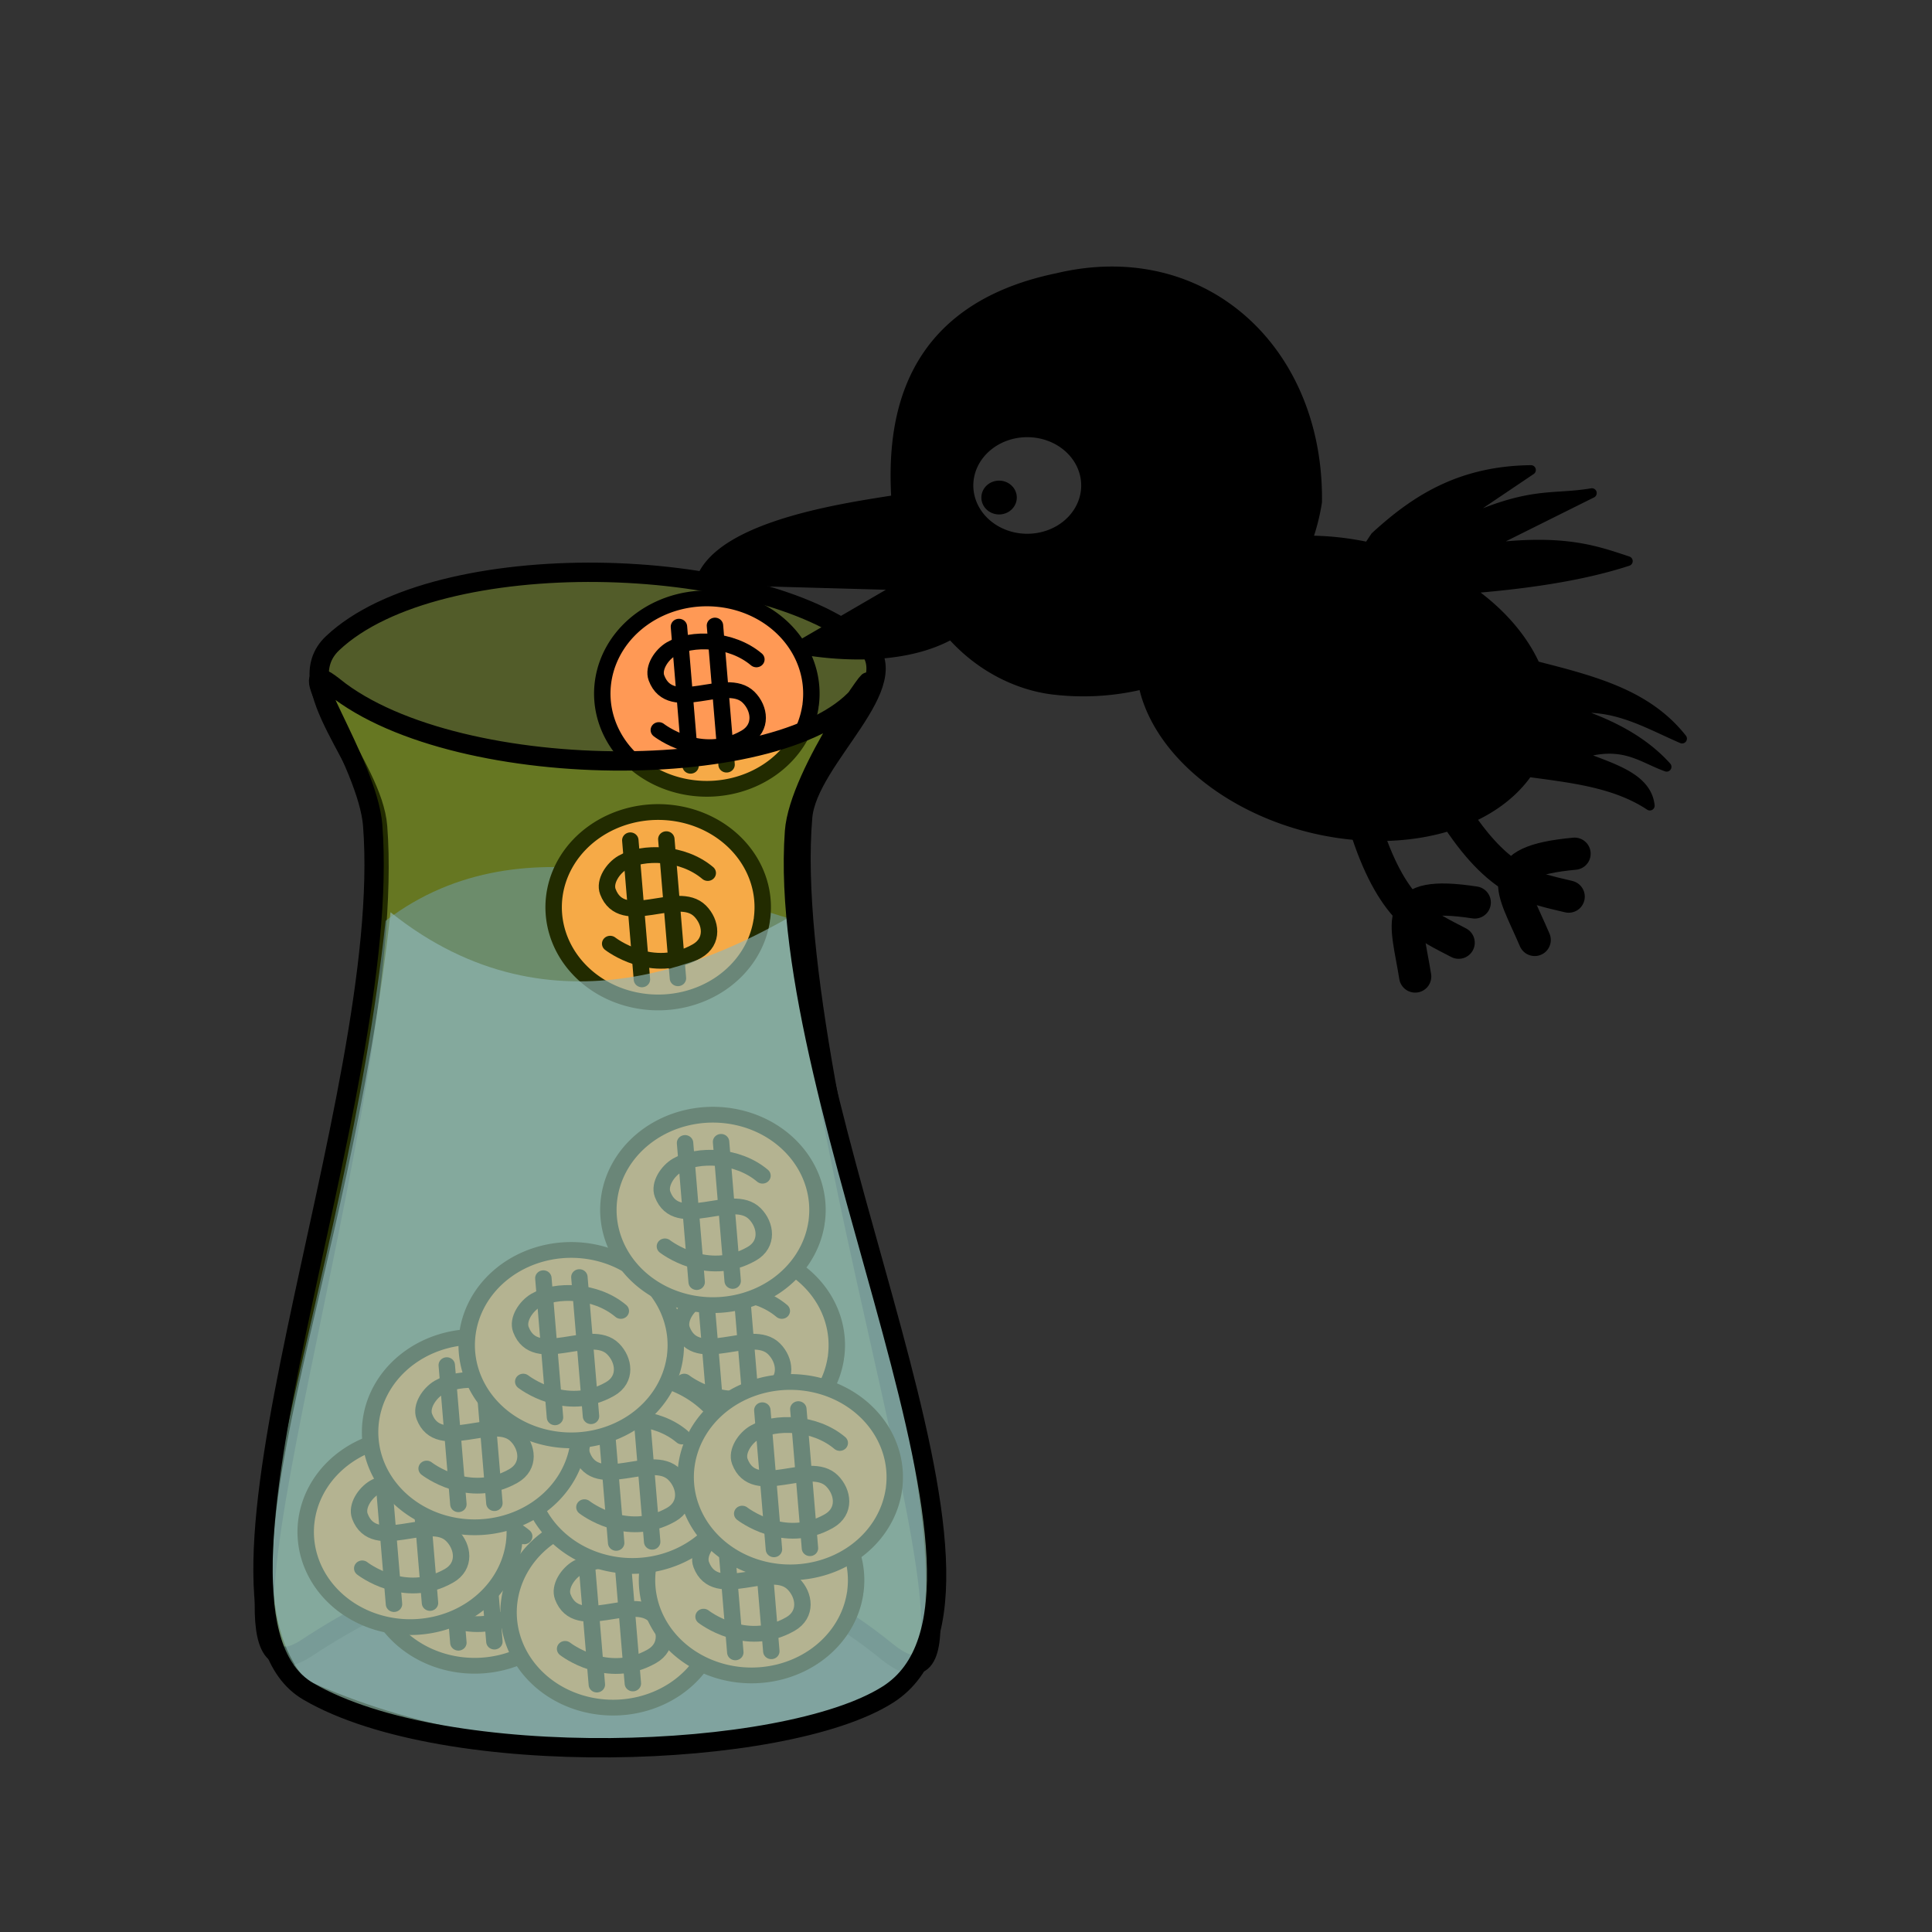 <?xml version="1.0" encoding="UTF-8" standalone="no"?>
<!-- Created with Inkscape (http://www.inkscape.org/) -->

<svg
   xmlns:dc="http://purl.org/dc/elements/1.1/"
   xmlns:cc="http://creativecommons.org/ns#"
   xmlns:rdf="http://www.w3.org/1999/02/22-rdf-syntax-ns#"
   xmlns:svg="http://www.w3.org/2000/svg"
   xmlns="http://www.w3.org/2000/svg"
   xmlns:sodipodi="http://sodipodi.sourceforge.net/DTD/sodipodi-0.dtd"
   xmlns:inkscape="http://www.inkscape.org/namespaces/inkscape"
   width="600"
   height="600"
   viewBox="0 0 600 600"
   id="svg2"
   version="1.1"
   inkscape:version="0.91 r13725"
   sodipodi:docname="drawing-16.svg">
  <rect x="0" y="0" width="600" height="600" fill="#333333" stroke="none"/>
  <defs
     id="defs4">
    <filter
       inkscape:label="Cubes"
       inkscape:menu-tooltip="Scattered cubes; adjust the Morphology primitive to vary size"
       inkscape:menu="Scatter"
       height="1.4"
       width="1.4"
       x="-0.2"
       y="-0.2"
       style="color-interpolation-filters:sRGB"
       id="filter4292">
      <feGaussianBlur
         in="SourceGraphic"
         result="result14"
         stdDeviation="0.5"
         id="feGaussianBlur4294" />
      <feTurbulence
         type="fractalNoise"
         seed="25"
         baseFrequency="0.004 0.008"
         numOctaves="1"
         result="result5"
         id="feTurbulence4296" />
      <feDisplacementMap
         scale="100"
         xChannelSelector="R"
         in="result5"
         result="result8"
         yChannelSelector="B"
         in2="result14"
         id="feDisplacementMap4298" />
      <feGaussianBlur
         stdDeviation="0.5"
         result="result17"
         id="feGaussianBlur4300" />
      <feSpecularLighting
         specularExponent="40"
         specularConstant="1"
         surfaceScale="12"
         result="result2"
         lighting-color="#feda47"
         in="result17"
         id="feSpecularLighting4302">
        <feDistantLight
           elevation="70"
           azimuth="225"
           id="feDistantLight4304" />
      </feSpecularLighting>
      <feDiffuseLighting
         diffuseConstant="0.5"
         surfaceScale="50"
         in="result17"
         lighting-color="#74f5fe"
         id="feDiffuseLighting4306">
        <feDistantLight
           elevation="55"
           azimuth="225"
           id="feDistantLight4308" />
      </feDiffuseLighting>
      <feBlend
         in2="SourceGraphic"
         result="result9"
         mode="screen"
         id="feBlend4310" />
      <feComposite
         k3="1"
         k2="1"
         in="result2"
         result="result11"
         in2="result9"
         operator="arithmetic"
         id="feComposite4312"
         k1="0"
         k4="0" />
      <feComposite
         in2="SourceGraphic"
         operator="in"
         result="result16"
         id="feComposite4314" />
      <feBlend
         mode="multiply"
         in2="result16"
         id="feBlend4316" />
      <feDisplacementMap
         in2="result5"
         xChannelSelector="R"
         scale="0"
         id="feDisplacementMap4318"
         result="fbSourceGraphic"
         yChannelSelector="A" />
      <feColorMatrix
         result="fbSourceGraphicAlpha"
         in="fbSourceGraphic"
         values="0 0 0 -1 0 0 0 0 -1 0 0 0 0 -1 0 0 0 0 1 0"
         id="feColorMatrix4320" />
      <feTurbulence
         id="feTurbulence4322"
         baseFrequency="0.14"
         numOctaves="1"
         type="fractalNoise" />
      <feColorMatrix
         id="feColorMatrix4324"
         values="1 0 0 0 0 0 1 0 0 0 0 0 1 0 0 0 0 0 6 -3.5 "
         result="result5" />
      <feComposite
         id="feComposite4326"
         in2="result5"
         operator="in"
         in="fbSourceGraphic"
         result="result6" />
      <feMorphology
         id="feMorphology4328"
         result="result3"
         radius="5"
         operator="dilate"
         in="result6" />
      <feDisplacementMap
         id="feDisplacementMap4330"
         in2="result3"
         result="result4"
         scale="0"
         yChannelSelector="A"
         xChannelSelector="R"
         in="result3" />
      <feComposite
         id="feComposite4332"
         in2="result4"
         operator="arithmetic"
         result="result2"
         k1="1"
         k3="1"
         k2="0"
         k4="0" />
      <feBlend
         id="feBlend4334"
         in2="result2"
         mode="darken"
         in="result2" />
      <feConvolveMatrix
         id="feConvolveMatrix4336"
         order="3 3"
         kernelMatrix="2 0 0 0 1 0 0 0 -1 "
         targetX="1"
         targetY="1"
         divisor="2"
         edgeMode="duplicate" />
    </filter>
  </defs>
  <sodipodi:namedview
     id="base"
     pagecolor="#ffffff"
     bordercolor="#666666"
     borderopacity="1.0"
     inkscape:pageopacity="0.0"
     inkscape:pageshadow="2"
     inkscape:zoom="0.70698092"
     inkscape:cx="160.07817"
     inkscape:cy="356.44526"
     inkscape:document-units="px"
     inkscape:current-layer="layer1"
     showgrid="false"
     inkscape:window-width="1280"
     inkscape:window-height="961"
     inkscape:window-x="-8"
     inkscape:window-y="-8"
     inkscape:window-maximized="1"
     showguides="true"
     inkscape:guide-bbox="true"
     units="px">
    <sodipodi:guide
       position="528.5,839"
       orientation="0,1"
       id="guide4167" />
  </sodipodi:namedview>
  <g
     inkscape:label="Layer 1"
     inkscape:groupmode="layer"
     id="layer1"
     style="opacity:1"
     transform="translate(0,-452.362)">
    <g
       style="opacity:1"
       id="g4216"
       transform="translate(-16.725,42.769)"
       inkscape:export-filename="C:\Users\g\Desktop\mydraw\g4216.png"
       inkscape:export-xdpi="90"
       inkscape:export-ydpi="90">
      <path
         style="fill:#ccff00;fill-opacity:0.202;fill-rule:evenodd;stroke:#000000;stroke-width:6;stroke-linecap:round;stroke-linejoin:miter;stroke-opacity:1"
         d="m 120,609.362 c 32.589,-30.825 131.893,-27.917 165,0 14.588,12.301 -17.404,35.516 -19,54 -7.499,86.84 70.509,295.128 26,259 -55.144,-44.76 -123.142,-38.573 -180,-1 -41.404,27.361 28.596,-169.94 22,-255 -1.513,-19.506 -28.214,-43.556 -14,-57 z"
         id="path4138"
         inkscape:connector-curvature="0"
         sodipodi:nodetypes="sssssss" />
      <g
         transform="translate(-52,199)"
         id="g4252">
        <path
           style="opacity:1;fill:#000000;fill-opacity:1;fill-rule:nonzero;stroke:#000000;stroke-width:3;stroke-linecap:round;stroke-linejoin:round;stroke-miterlimit:4;stroke-dasharray:none;stroke-dashoffset:0;stroke-opacity:1"
           d="m 413.523,294.869 c -5.309,0.041 -10.815,0.707 -16.461,2.059 -48.115,9.948 -51.411,45.879 -50.014,68.855 -13.523,2.218 -54.33,7.515 -60.664,24.863 l 62.771,1.748 -33.66,19.576 c 14.242,2.699 34.399,3.608 48.629,-4.357 9.52,10.779 21.491,15.887 31.336,17.135 9.457,1.182 19.07,0.625 28.299,-1.641 3.558,17.452 20.222,33.669 43.004,41.852 30.435,10.888 63.328,4.616 76.518,-14.592 13.379,1.846 26.974,3.237 37.811,10.426 -0.993,-9.174 -12.785,-11.863 -22.395,-15.863 13.973,-4.621 19.675,0.97 27.613,3.799 -6.352,-7.062 -15.956,-13.187 -31.023,-17.736 13.956,-2.502 24.568,4.121 35.826,8.982 -10.806,-13.654 -27.018,-17.894 -45.588,-22.615 -4.051,-9.031 -11.48,-17.306 -21.141,-23.896 17.066,-1.362 34.92,-3.718 49.889,-8.609 -10.6,-3.528 -20.822,-7.236 -46.225,-3.67 l 35.051,-17.461 c -14.165,2.414 -20.586,-1.752 -50.92,14.4 l 32.01,-21.566 c -22.293,0.247 -36.199,9.523 -48.363,20.676 l -2.15,3.242 c -6.292,-1.357 -12.683,-2.05 -18.959,-2.029 1.402,-3.896 2.425,-7.903 3.059,-11.971 0.501,-41.475 -27.087,-71.891 -64.252,-71.605 z m -26.568,50.01 a 18.25,16.498 0 0 1 2.988,0.105 18.25,16.498 0 0 1 15.939,18.25 l -0.062,0.443 a 18.25,16.498 0 0 1 -20.51,14.035 18.25,16.498 0 0 1 -15.662,-18.445 18.25,16.498 0 0 1 17.307,-14.389 z m -7.873,16.484 a 4,3.75 0 0 0 -0.256,0.002 4,3.75 0 0 0 -3.793,3.271 4,3.75 0 0 0 3.432,4.191 4,3.75 0 0 0 4.496,-3.189 l 0.014,-0.102 a 4,3.75 0 0 0 -3.494,-4.148 4,3.75 0 0 0 -0.398,-0.025 z"
           id="path4155"
           inkscape:connector-curvature="0" />
        <g
           id="g4206"
           transform="matrix(0.97,-0.242,0.242,0.97,-84.266,138.869)">
          <path
             sodipodi:nodetypes="cc"
             inkscape:connector-curvature="0"
             id="path4183"
             d="m 508,460.362 c 8.52,25.818 18.729,29.33 28.5,34.5"
             style="fill:none;fill-rule:evenodd;stroke:#000000;stroke-width:10;stroke-linecap:round;stroke-linejoin:miter;stroke-miterlimit:4;stroke-dasharray:none;stroke-opacity:1" />
          <path
             sodipodi:nodetypes="cc"
             inkscape:connector-curvature="0"
             id="path4203"
             d="m 541.5,482.362 c -26.398,-4.032 -21.225,5.851 -18.5,23"
             style="fill:none;fill-rule:evenodd;stroke:#000000;stroke-width:10;stroke-linecap:round;stroke-linejoin:miter;stroke-miterlimit:4;stroke-dasharray:none;stroke-opacity:1" />
        </g>
        <g
           id="g4206-0"
           transform="translate(-14.774,8.499)">
          <path
             sodipodi:nodetypes="cc"
             inkscape:connector-curvature="0"
             id="path4183-6"
             d="m 508,460.362 c 8.52,25.818 18.729,29.33 28.5,34.5"
             style="fill:none;fill-rule:evenodd;stroke:#000000;stroke-width:10;stroke-linecap:round;stroke-linejoin:miter;stroke-miterlimit:4;stroke-dasharray:none;stroke-opacity:1" />
          <path
             sodipodi:nodetypes="cc"
             inkscape:connector-curvature="0"
             id="path4203-3"
             d="m 541.5,482.362 c -26.398,-4.032 -21.225,5.851 -18.5,23"
             style="fill:none;fill-rule:evenodd;stroke:#000000;stroke-width:10;stroke-linecap:round;stroke-linejoin:miter;stroke-miterlimit:4;stroke-dasharray:none;stroke-opacity:1" />
        </g>
      </g>
      <g
         transform="matrix(0.481,0,0,0.462,-17.491,319.913)"
         id="g4282">
        <path
           style="opacity:1;fill:#ff9955;fill-opacity:1;fill-rule:nonzero;stroke:#000000;stroke-width:10.604;stroke-linecap:round;stroke-linejoin:round;stroke-miterlimit:4;stroke-dasharray:none;stroke-dashoffset:0;stroke-opacity:1"
           id="path4261"
           sodipodi:type="arc"
           sodipodi:cx="527.5"
           sodipodi:cy="660.36218"
           sodipodi:rx="67.5"
           sodipodi:ry="64"
           sodipodi:start="0.14079693"
           sodipodi:end="0.11372635"
           sodipodi:open="true"
           d="m 594.332,669.343 a 67.5,64 0 0 1 -75.852,54.445 67.5,64 0 0 1 -57.934,-71.549 67.5,64 0 0 1 75.068,-55.413 67.5,64 0 0 1 58.95,70.799" />
        <path
           style="fill:none;fill-rule:evenodd;stroke:#000000;stroke-width:10.604;stroke-linecap:round;stroke-linejoin:miter;stroke-miterlimit:4;stroke-dasharray:none;stroke-opacity:1"
           d="m 559.5,637.362 c -16.224,-14.286 -41.861,-14.92 -55,-7 -6.192,3.732 -11.962,12.702 -9.5,19.5 9.293,25.659 44.888,-2.184 59.5,13 7.211,7.493 9.025,20.463 -2,27 -28.939,17.158 -56,-5 -56,-5"
           id="path4263"
           inkscape:connector-curvature="0"
           sodipodi:nodetypes="cssssc" />
        <path
           style="fill:none;fill-rule:evenodd;stroke:#000000;stroke-width:10.604;stroke-linecap:round;stroke-linejoin:miter;stroke-miterlimit:4;stroke-dasharray:none;stroke-opacity:1"
           d="m 509.5,615.362 7.5,93.5"
           id="path4265"
           inkscape:connector-curvature="0" />
        <path
           style="fill:none;fill-rule:evenodd;stroke:#000000;stroke-width:10.604;stroke-linecap:round;stroke-linejoin:miter;stroke-miterlimit:4;stroke-dasharray:none;stroke-opacity:1"
           d="m 532.75,614.612 7.5,93.5"
           id="path4265-1"
           inkscape:connector-curvature="0" />
      </g>
      <path
         style="opacity:0.518;fill:#5f8dd3;fill-rule:evenodd;stroke:none;stroke-width:6;stroke-linecap:round;stroke-linejoin:miter;stroke-opacity:1"
         d="m 136.478,695.556 c 44.014,-33.644 100.722,-7.226 128,0 14.205,94.164 62.812,220.141 26.667,240.333 -35.555,12.803 -114.183,28.526 -181,-2 -32.889,-17.536 13.726,-122.019 26.333,-238.333 z"
         id="path4138-2"
         inkscape:connector-curvature="0"
         sodipodi:nodetypes="ccccc" />
      <g
         transform="matrix(0.481,0,0,0.462,-89.596,592.256)"
         id="g4282-9"
         style="opacity:1">
        <path
           style="opacity:1;fill:#ff9955;fill-opacity:1;fill-rule:nonzero;stroke:#000000;stroke-width:10.604;stroke-linecap:round;stroke-linejoin:round;stroke-miterlimit:4;stroke-dasharray:none;stroke-dashoffset:0;stroke-opacity:1"
           id="path4261-3"
           sodipodi:type="arc"
           sodipodi:cx="527.5"
           sodipodi:cy="660.36218"
           sodipodi:rx="67.5"
           sodipodi:ry="64"
           sodipodi:start="0.14079693"
           sodipodi:end="0.11372635"
           sodipodi:open="true"
           d="m 594.332,669.343 a 67.5,64 0 0 1 -75.852,54.445 67.5,64 0 0 1 -57.934,-71.549 67.5,64 0 0 1 75.068,-55.413 67.5,64 0 0 1 58.95,70.799" />
        <path
           style="fill:none;fill-rule:evenodd;stroke:#000000;stroke-width:10.604;stroke-linecap:round;stroke-linejoin:miter;stroke-miterlimit:4;stroke-dasharray:none;stroke-opacity:1"
           d="m 559.5,637.362 c -16.224,-14.286 -41.861,-14.92 -55,-7 -6.192,3.732 -11.962,12.702 -9.5,19.5 9.293,25.659 44.888,-2.184 59.5,13 7.211,7.493 9.025,20.463 -2,27 -28.939,17.158 -56,-5 -56,-5"
           id="path4263-3"
           inkscape:connector-curvature="0"
           sodipodi:nodetypes="cssssc" />
        <path
           style="fill:none;fill-rule:evenodd;stroke:#000000;stroke-width:10.604;stroke-linecap:round;stroke-linejoin:miter;stroke-miterlimit:4;stroke-dasharray:none;stroke-opacity:1"
           d="m 509.5,615.362 7.5,93.5"
           id="path4265-6"
           inkscape:connector-curvature="0" />
        <path
           style="fill:none;fill-rule:evenodd;stroke:#000000;stroke-width:10.604;stroke-linecap:round;stroke-linejoin:miter;stroke-miterlimit:4;stroke-dasharray:none;stroke-opacity:1"
           d="m 532.75,614.612 7.5,93.5"
           id="path4265-1-2"
           inkscape:connector-curvature="0" />
      </g>
      <g
         transform="matrix(0.481,0,0,0.462,-9.596,522.256)"
         id="g4282-9-9"
         style="opacity:1">
        <path
           style="opacity:1;fill:#ff9955;fill-opacity:1;fill-rule:nonzero;stroke:#000000;stroke-width:10.604;stroke-linecap:round;stroke-linejoin:round;stroke-miterlimit:4;stroke-dasharray:none;stroke-dashoffset:0;stroke-opacity:1"
           id="path4261-3-2"
           sodipodi:type="arc"
           sodipodi:cx="527.5"
           sodipodi:cy="660.36218"
           sodipodi:rx="67.5"
           sodipodi:ry="64"
           sodipodi:start="0.14079693"
           sodipodi:end="0.11372635"
           sodipodi:open="true"
           d="m 594.332,669.343 a 67.5,64 0 0 1 -75.852,54.445 67.5,64 0 0 1 -57.934,-71.549 67.5,64 0 0 1 75.068,-55.413 67.5,64 0 0 1 58.95,70.799" />
        <path
           style="fill:none;fill-rule:evenodd;stroke:#000000;stroke-width:10.604;stroke-linecap:round;stroke-linejoin:miter;stroke-miterlimit:4;stroke-dasharray:none;stroke-opacity:1"
           d="m 559.5,637.362 c -16.224,-14.286 -41.861,-14.92 -55,-7 -6.192,3.732 -11.962,12.702 -9.5,19.5 9.293,25.659 44.888,-2.184 59.5,13 7.211,7.493 9.025,20.463 -2,27 -28.939,17.158 -56,-5 -56,-5"
           id="path4263-3-6"
           inkscape:connector-curvature="0"
           sodipodi:nodetypes="cssssc" />
        <path
           style="fill:none;fill-rule:evenodd;stroke:#000000;stroke-width:10.604;stroke-linecap:round;stroke-linejoin:miter;stroke-miterlimit:4;stroke-dasharray:none;stroke-opacity:1"
           d="m 509.5,615.362 7.5,93.5"
           id="path4265-6-1"
           inkscape:connector-curvature="0" />
        <path
           style="fill:none;fill-rule:evenodd;stroke:#000000;stroke-width:10.604;stroke-linecap:round;stroke-linejoin:miter;stroke-miterlimit:4;stroke-dasharray:none;stroke-opacity:1"
           d="m 532.75,614.612 7.5,93.5"
           id="path4265-1-2-2"
           inkscape:connector-curvature="0" />
      </g>
      <g
         transform="matrix(0.481,0,0,0.462,-46.596,605.256)"
         id="g4282-9-2"
         style="opacity:1">
        <path
           style="opacity:1;fill:#ff9955;fill-opacity:1;fill-rule:nonzero;stroke:#000000;stroke-width:10.604;stroke-linecap:round;stroke-linejoin:round;stroke-miterlimit:4;stroke-dasharray:none;stroke-dashoffset:0;stroke-opacity:1"
           id="path4261-3-6"
           sodipodi:type="arc"
           sodipodi:cx="527.5"
           sodipodi:cy="660.36218"
           sodipodi:rx="67.5"
           sodipodi:ry="64"
           sodipodi:start="0.14079693"
           sodipodi:end="0.11372635"
           sodipodi:open="true"
           d="m 594.332,669.343 a 67.5,64 0 0 1 -75.852,54.445 67.5,64 0 0 1 -57.934,-71.549 67.5,64 0 0 1 75.068,-55.413 67.5,64 0 0 1 58.95,70.799" />
        <path
           style="fill:none;fill-rule:evenodd;stroke:#000000;stroke-width:10.604;stroke-linecap:round;stroke-linejoin:miter;stroke-miterlimit:4;stroke-dasharray:none;stroke-opacity:1"
           d="m 559.5,637.362 c -16.224,-14.286 -41.861,-14.92 -55,-7 -6.192,3.732 -11.962,12.702 -9.5,19.5 9.293,25.659 44.888,-2.184 59.5,13 7.211,7.493 9.025,20.463 -2,27 -28.939,17.158 -56,-5 -56,-5"
           id="path4263-3-7"
           inkscape:connector-curvature="0"
           sodipodi:nodetypes="cssssc" />
        <path
           style="fill:none;fill-rule:evenodd;stroke:#000000;stroke-width:10.604;stroke-linecap:round;stroke-linejoin:miter;stroke-miterlimit:4;stroke-dasharray:none;stroke-opacity:1"
           d="m 509.5,615.362 7.5,93.5"
           id="path4265-6-0"
           inkscape:connector-curvature="0" />
        <path
           style="fill:none;fill-rule:evenodd;stroke:#000000;stroke-width:10.604;stroke-linecap:round;stroke-linejoin:miter;stroke-miterlimit:4;stroke-dasharray:none;stroke-opacity:1"
           d="m 532.75,614.612 7.5,93.5"
           id="path4265-1-2-4"
           inkscape:connector-curvature="0" />
      </g>
      <g
         transform="matrix(0.481,0,0,0.462,-3.596,595.256)"
         id="g4282-9-5"
         style="opacity:1">
        <path
           style="opacity:1;fill:#ff9955;fill-opacity:1;fill-rule:nonzero;stroke:#000000;stroke-width:10.604;stroke-linecap:round;stroke-linejoin:round;stroke-miterlimit:4;stroke-dasharray:none;stroke-dashoffset:0;stroke-opacity:1"
           id="path4261-3-5"
           sodipodi:type="arc"
           sodipodi:cx="527.5"
           sodipodi:cy="660.36218"
           sodipodi:rx="67.5"
           sodipodi:ry="64"
           sodipodi:start="0.14079693"
           sodipodi:end="0.11372635"
           sodipodi:open="true"
           d="m 594.332,669.343 a 67.5,64 0 0 1 -75.852,54.445 67.5,64 0 0 1 -57.934,-71.549 67.5,64 0 0 1 75.068,-55.413 67.5,64 0 0 1 58.95,70.799" />
        <path
           style="fill:none;fill-rule:evenodd;stroke:#000000;stroke-width:10.604;stroke-linecap:round;stroke-linejoin:miter;stroke-miterlimit:4;stroke-dasharray:none;stroke-opacity:1"
           d="m 559.5,637.362 c -16.224,-14.286 -41.861,-14.92 -55,-7 -6.192,3.732 -11.962,12.702 -9.5,19.5 9.293,25.659 44.888,-2.184 59.5,13 7.211,7.493 9.025,20.463 -2,27 -28.939,17.158 -56,-5 -56,-5"
           id="path4263-3-4"
           inkscape:connector-curvature="0"
           sodipodi:nodetypes="cssssc" />
        <path
           style="fill:none;fill-rule:evenodd;stroke:#000000;stroke-width:10.604;stroke-linecap:round;stroke-linejoin:miter;stroke-miterlimit:4;stroke-dasharray:none;stroke-opacity:1"
           d="m 509.5,615.362 7.5,93.5"
           id="path4265-6-03"
           inkscape:connector-curvature="0" />
        <path
           style="fill:none;fill-rule:evenodd;stroke:#000000;stroke-width:10.604;stroke-linecap:round;stroke-linejoin:miter;stroke-miterlimit:4;stroke-dasharray:none;stroke-opacity:1"
           d="m 532.75,614.612 7.5,93.5"
           id="path4265-1-2-0"
           inkscape:connector-curvature="0" />
      </g>
      <g
         transform="matrix(0.481,0,0,0.462,-40.596,561.256)"
         id="g4282-9-6"
         style="opacity:1">
        <path
           style="opacity:1;fill:#ff9955;fill-opacity:1;fill-rule:nonzero;stroke:#000000;stroke-width:10.604;stroke-linecap:round;stroke-linejoin:round;stroke-miterlimit:4;stroke-dasharray:none;stroke-dashoffset:0;stroke-opacity:1"
           id="path4261-3-0"
           sodipodi:type="arc"
           sodipodi:cx="527.5"
           sodipodi:cy="660.36218"
           sodipodi:rx="67.5"
           sodipodi:ry="64"
           sodipodi:start="0.14079693"
           sodipodi:end="0.11372635"
           sodipodi:open="true"
           d="m 594.332,669.343 a 67.5,64 0 0 1 -75.852,54.445 67.5,64 0 0 1 -57.934,-71.549 67.5,64 0 0 1 75.068,-55.413 67.5,64 0 0 1 58.95,70.799" />
        <path
           style="fill:none;fill-rule:evenodd;stroke:#000000;stroke-width:10.604;stroke-linecap:round;stroke-linejoin:miter;stroke-miterlimit:4;stroke-dasharray:none;stroke-opacity:1"
           d="m 559.5,637.362 c -16.224,-14.286 -41.861,-14.92 -55,-7 -6.192,3.732 -11.962,12.702 -9.5,19.5 9.293,25.659 44.888,-2.184 59.5,13 7.211,7.493 9.025,20.463 -2,27 -28.939,17.158 -56,-5 -56,-5"
           id="path4263-3-8"
           inkscape:connector-curvature="0"
           sodipodi:nodetypes="cssssc" />
        <path
           style="fill:none;fill-rule:evenodd;stroke:#000000;stroke-width:10.604;stroke-linecap:round;stroke-linejoin:miter;stroke-miterlimit:4;stroke-dasharray:none;stroke-opacity:1"
           d="m 509.5,615.362 7.5,93.5"
           id="path4265-6-4"
           inkscape:connector-curvature="0" />
        <path
           style="fill:none;fill-rule:evenodd;stroke:#000000;stroke-width:10.604;stroke-linecap:round;stroke-linejoin:miter;stroke-miterlimit:4;stroke-dasharray:none;stroke-opacity:1"
           d="m 532.75,614.612 7.5,93.5"
           id="path4265-1-2-7"
           inkscape:connector-curvature="0" />
      </g>
      <g
         transform="matrix(0.481,0,0,0.462,-109.596,580.256)"
         id="g4282-9-3"
         style="opacity:1">
        <path
           style="opacity:1;fill:#ff9955;fill-opacity:1;fill-rule:nonzero;stroke:#000000;stroke-width:10.604;stroke-linecap:round;stroke-linejoin:round;stroke-miterlimit:4;stroke-dasharray:none;stroke-dashoffset:0;stroke-opacity:1"
           id="path4261-3-9"
           sodipodi:type="arc"
           sodipodi:cx="527.5"
           sodipodi:cy="660.36218"
           sodipodi:rx="67.5"
           sodipodi:ry="64"
           sodipodi:start="0.14079693"
           sodipodi:end="0.11372635"
           sodipodi:open="true"
           d="m 594.332,669.343 a 67.5,64 0 0 1 -75.852,54.445 67.5,64 0 0 1 -57.934,-71.549 67.5,64 0 0 1 75.068,-55.413 67.5,64 0 0 1 58.95,70.799" />
        <path
           style="fill:none;fill-rule:evenodd;stroke:#000000;stroke-width:10.604;stroke-linecap:round;stroke-linejoin:miter;stroke-miterlimit:4;stroke-dasharray:none;stroke-opacity:1"
           d="m 559.5,637.362 c -16.224,-14.286 -41.861,-14.92 -55,-7 -6.192,3.732 -11.962,12.702 -9.5,19.5 9.293,25.659 44.888,-2.184 59.5,13 7.211,7.493 9.025,20.463 -2,27 -28.939,17.158 -56,-5 -56,-5"
           id="path4263-3-79"
           inkscape:connector-curvature="0"
           sodipodi:nodetypes="cssssc" />
        <path
           style="fill:none;fill-rule:evenodd;stroke:#000000;stroke-width:10.604;stroke-linecap:round;stroke-linejoin:miter;stroke-miterlimit:4;stroke-dasharray:none;stroke-opacity:1"
           d="m 509.5,615.362 7.5,93.5"
           id="path4265-6-3"
           inkscape:connector-curvature="0" />
        <path
           style="fill:none;fill-rule:evenodd;stroke:#000000;stroke-width:10.604;stroke-linecap:round;stroke-linejoin:miter;stroke-miterlimit:4;stroke-dasharray:none;stroke-opacity:1"
           d="m 532.75,614.612 7.5,93.5"
           id="path4265-1-2-3"
           inkscape:connector-curvature="0" />
      </g>
      <g
         transform="matrix(0.481,0,0,0.462,-89.596,549.256)"
         id="g4282-9-64"
         style="opacity:1">
        <path
           style="opacity:1;fill:#ff9955;fill-opacity:1;fill-rule:nonzero;stroke:#000000;stroke-width:10.604;stroke-linecap:round;stroke-linejoin:round;stroke-miterlimit:4;stroke-dasharray:none;stroke-dashoffset:0;stroke-opacity:1"
           id="path4261-3-7"
           sodipodi:type="arc"
           sodipodi:cx="527.5"
           sodipodi:cy="660.36218"
           sodipodi:rx="67.5"
           sodipodi:ry="64"
           sodipodi:start="0.14079693"
           sodipodi:end="0.11372635"
           sodipodi:open="true"
           d="m 594.332,669.343 a 67.5,64 0 0 1 -75.852,54.445 67.5,64 0 0 1 -57.934,-71.549 67.5,64 0 0 1 75.068,-55.413 67.5,64 0 0 1 58.95,70.799" />
        <path
           style="fill:none;fill-rule:evenodd;stroke:#000000;stroke-width:10.604;stroke-linecap:round;stroke-linejoin:miter;stroke-miterlimit:4;stroke-dasharray:none;stroke-opacity:1"
           d="m 559.5,637.362 c -16.224,-14.286 -41.861,-14.92 -55,-7 -6.192,3.732 -11.962,12.702 -9.5,19.5 9.293,25.659 44.888,-2.184 59.5,13 7.211,7.493 9.025,20.463 -2,27 -28.939,17.158 -56,-5 -56,-5"
           id="path4263-3-3"
           inkscape:connector-curvature="0"
           sodipodi:nodetypes="cssssc" />
        <path
           style="fill:none;fill-rule:evenodd;stroke:#000000;stroke-width:10.604;stroke-linecap:round;stroke-linejoin:miter;stroke-miterlimit:4;stroke-dasharray:none;stroke-opacity:1"
           d="m 509.5,615.362 7.5,93.5"
           id="path4265-6-19"
           inkscape:connector-curvature="0" />
        <path
           style="fill:none;fill-rule:evenodd;stroke:#000000;stroke-width:10.604;stroke-linecap:round;stroke-linejoin:miter;stroke-miterlimit:4;stroke-dasharray:none;stroke-opacity:1"
           d="m 532.75,614.612 7.5,93.5"
           id="path4265-1-2-00"
           inkscape:connector-curvature="0" />
      </g>
      <g
         transform="matrix(0.481,0,0,0.462,-59.596,522.256)"
         id="g4282-9-24"
         style="opacity:1">
        <path
           style="opacity:1;fill:#ff9955;fill-opacity:1;fill-rule:nonzero;stroke:#000000;stroke-width:10.604;stroke-linecap:round;stroke-linejoin:round;stroke-miterlimit:4;stroke-dasharray:none;stroke-dashoffset:0;stroke-opacity:1"
           id="path4261-3-3"
           sodipodi:type="arc"
           sodipodi:cx="527.5"
           sodipodi:cy="660.36218"
           sodipodi:rx="67.5"
           sodipodi:ry="64"
           sodipodi:start="0.14079693"
           sodipodi:end="0.11372635"
           sodipodi:open="true"
           d="m 594.332,669.343 a 67.5,64 0 0 1 -75.852,54.445 67.5,64 0 0 1 -57.934,-71.549 67.5,64 0 0 1 75.068,-55.413 67.5,64 0 0 1 58.95,70.799" />
        <path
           style="fill:none;fill-rule:evenodd;stroke:#000000;stroke-width:10.604;stroke-linecap:round;stroke-linejoin:miter;stroke-miterlimit:4;stroke-dasharray:none;stroke-opacity:1"
           d="m 559.5,637.362 c -16.224,-14.286 -41.861,-14.92 -55,-7 -6.192,3.732 -11.962,12.702 -9.5,19.5 9.293,25.659 44.888,-2.184 59.5,13 7.211,7.493 9.025,20.463 -2,27 -28.939,17.158 -56,-5 -56,-5"
           id="path4263-3-5"
           inkscape:connector-curvature="0"
           sodipodi:nodetypes="cssssc" />
        <path
           style="fill:none;fill-rule:evenodd;stroke:#000000;stroke-width:10.604;stroke-linecap:round;stroke-linejoin:miter;stroke-miterlimit:4;stroke-dasharray:none;stroke-opacity:1"
           d="m 509.5,615.362 7.5,93.5"
           id="path4265-6-34"
           inkscape:connector-curvature="0" />
        <path
           style="fill:none;fill-rule:evenodd;stroke:#000000;stroke-width:10.604;stroke-linecap:round;stroke-linejoin:miter;stroke-miterlimit:4;stroke-dasharray:none;stroke-opacity:1"
           d="m 532.75,614.612 7.5,93.5"
           id="path4265-1-2-5"
           inkscape:connector-curvature="0" />
      </g>
      <g
         transform="matrix(0.481,0,0,0.462,8.404,563.256)"
         id="g4282-9-63"
         style="opacity:1">
        <path
           style="opacity:1;fill:#ff9955;fill-opacity:1;fill-rule:nonzero;stroke:#000000;stroke-width:10.604;stroke-linecap:round;stroke-linejoin:round;stroke-miterlimit:4;stroke-dasharray:none;stroke-dashoffset:0;stroke-opacity:1"
           id="path4261-3-06"
           sodipodi:type="arc"
           sodipodi:cx="527.5"
           sodipodi:cy="660.36218"
           sodipodi:rx="67.5"
           sodipodi:ry="64"
           sodipodi:start="0.14079693"
           sodipodi:end="0.11372635"
           sodipodi:open="true"
           d="m 594.332,669.343 a 67.5,64 0 0 1 -75.852,54.445 67.5,64 0 0 1 -57.934,-71.549 67.5,64 0 0 1 75.068,-55.413 67.5,64 0 0 1 58.95,70.799" />
        <path
           style="fill:none;fill-rule:evenodd;stroke:#000000;stroke-width:10.604;stroke-linecap:round;stroke-linejoin:miter;stroke-miterlimit:4;stroke-dasharray:none;stroke-opacity:1"
           d="m 559.5,637.362 c -16.224,-14.286 -41.861,-14.92 -55,-7 -6.192,3.732 -11.962,12.702 -9.5,19.5 9.293,25.659 44.888,-2.184 59.5,13 7.211,7.493 9.025,20.463 -2,27 -28.939,17.158 -56,-5 -56,-5"
           id="path4263-3-9"
           inkscape:connector-curvature="0"
           sodipodi:nodetypes="cssssc" />
        <path
           style="fill:none;fill-rule:evenodd;stroke:#000000;stroke-width:10.604;stroke-linecap:round;stroke-linejoin:miter;stroke-miterlimit:4;stroke-dasharray:none;stroke-opacity:1"
           d="m 509.5,615.362 7.5,93.5"
           id="path4265-6-2"
           inkscape:connector-curvature="0" />
        <path
           style="fill:none;fill-rule:evenodd;stroke:#000000;stroke-width:10.604;stroke-linecap:round;stroke-linejoin:miter;stroke-miterlimit:4;stroke-dasharray:none;stroke-opacity:1"
           d="m 532.75,614.612 7.5,93.5"
           id="path4265-1-2-35"
           inkscape:connector-curvature="0" />
      </g>
      <g
         transform="matrix(0.481,0,0,0.462,-15.596,480.256)"
         id="g4282-9-90"
         style="opacity:1">
        <path
           style="opacity:1;fill:#ff9955;fill-opacity:1;fill-rule:nonzero;stroke:#000000;stroke-width:10.604;stroke-linecap:round;stroke-linejoin:round;stroke-miterlimit:4;stroke-dasharray:none;stroke-dashoffset:0;stroke-opacity:1"
           id="path4261-3-36"
           sodipodi:type="arc"
           sodipodi:cx="527.5"
           sodipodi:cy="660.36218"
           sodipodi:rx="67.5"
           sodipodi:ry="64"
           sodipodi:start="0.14079693"
           sodipodi:end="0.11372635"
           sodipodi:open="true"
           d="m 594.332,669.343 a 67.5,64 0 0 1 -75.852,54.445 67.5,64 0 0 1 -57.934,-71.549 67.5,64 0 0 1 75.068,-55.413 67.5,64 0 0 1 58.95,70.799" />
        <path
           style="fill:none;fill-rule:evenodd;stroke:#000000;stroke-width:10.604;stroke-linecap:round;stroke-linejoin:miter;stroke-miterlimit:4;stroke-dasharray:none;stroke-opacity:1"
           d="m 559.5,637.362 c -16.224,-14.286 -41.861,-14.92 -55,-7 -6.192,3.732 -11.962,12.702 -9.5,19.5 9.293,25.659 44.888,-2.184 59.5,13 7.211,7.493 9.025,20.463 -2,27 -28.939,17.158 -56,-5 -56,-5"
           id="path4263-3-2"
           inkscape:connector-curvature="0"
           sodipodi:nodetypes="cssssc" />
        <path
           style="fill:none;fill-rule:evenodd;stroke:#000000;stroke-width:10.604;stroke-linecap:round;stroke-linejoin:miter;stroke-miterlimit:4;stroke-dasharray:none;stroke-opacity:1"
           d="m 509.5,615.362 7.5,93.5"
           id="path4265-6-8"
           inkscape:connector-curvature="0" />
        <path
           style="fill:none;fill-rule:evenodd;stroke:#000000;stroke-width:10.604;stroke-linecap:round;stroke-linejoin:miter;stroke-miterlimit:4;stroke-dasharray:none;stroke-opacity:1"
           d="m 532.75,614.612 7.5,93.5"
           id="path4265-1-2-1"
           inkscape:connector-curvature="0" />
      </g>
      <g
         transform="matrix(0.481,0,0,0.462,-32.596,386.256)"
         id="g4282-9-0"
         style="opacity:1">
        <path
           style="opacity:1;fill:#ff9955;fill-opacity:1;fill-rule:nonzero;stroke:#000000;stroke-width:10.604;stroke-linecap:round;stroke-linejoin:round;stroke-miterlimit:4;stroke-dasharray:none;stroke-dashoffset:0;stroke-opacity:1"
           id="path4261-3-98"
           sodipodi:type="arc"
           sodipodi:cx="527.5"
           sodipodi:cy="660.36218"
           sodipodi:rx="67.5"
           sodipodi:ry="64"
           sodipodi:start="0.14079693"
           sodipodi:end="0.11372635"
           sodipodi:open="true"
           d="m 594.332,669.343 a 67.5,64 0 0 1 -75.852,54.445 67.5,64 0 0 1 -57.934,-71.549 67.5,64 0 0 1 75.068,-55.413 67.5,64 0 0 1 58.95,70.799" />
        <path
           style="fill:none;fill-rule:evenodd;stroke:#000000;stroke-width:10.604;stroke-linecap:round;stroke-linejoin:miter;stroke-miterlimit:4;stroke-dasharray:none;stroke-opacity:1"
           d="m 559.5,637.362 c -16.224,-14.286 -41.861,-14.92 -55,-7 -6.192,3.732 -11.962,12.702 -9.5,19.5 9.293,25.659 44.888,-2.184 59.5,13 7.211,7.493 9.025,20.463 -2,27 -28.939,17.158 -56,-5 -56,-5"
           id="path4263-3-47"
           inkscape:connector-curvature="0"
           sodipodi:nodetypes="cssssc" />
        <path
           style="fill:none;fill-rule:evenodd;stroke:#000000;stroke-width:10.604;stroke-linecap:round;stroke-linejoin:miter;stroke-miterlimit:4;stroke-dasharray:none;stroke-opacity:1"
           d="m 509.5,615.362 7.5,93.5"
           id="path4265-6-82"
           inkscape:connector-curvature="0" />
        <path
           style="fill:none;fill-rule:evenodd;stroke:#000000;stroke-width:10.604;stroke-linecap:round;stroke-linejoin:miter;stroke-miterlimit:4;stroke-dasharray:none;stroke-opacity:1"
           d="m 532.75,614.612 7.5,93.5"
           id="path4265-1-2-14"
           inkscape:connector-curvature="0" />
      </g>
      <path
         style="opacity:0.649;fill:#87aade;fill-rule:evenodd;stroke:none;stroke-width:6;stroke-linecap:round;stroke-linejoin:miter;stroke-opacity:1"
         d="m 138.003,692.899 c 50.926,40.735 103.323,13.338 126,0.333 14.872,94.497 63.812,221.474 29.333,242.333 -37.888,17.47 -114.85,26.192 -181.667,-4.333 -29.889,-34.869 13.726,-122.019 26.333,-238.333 z"
         id="path4138-2-3"
         inkscape:connector-curvature="0"
         sodipodi:nodetypes="ccccc" />
      <path
         sodipodi:nodetypes="sssssss"
         inkscape:connector-curvature="0"
         id="path4136"
         d="m 120.462,622.857 c 38.795,31.217 145.513,30.259 165,0 5.91,-9.177 -20.67,26.582 -22,45 -6.278,86.937 77.393,237.268 29,268 -32.202,20.45 -137.289,23.899 -180,-1 -42.875,-24.994 26.596,-183.94 20,-269 -1.513,-19.506 -27.243,-55.265 -12,-43 z"
         style="opacity:1;fill:#ccff00;fill-opacity:0.169;fill-rule:evenodd;stroke:#000000;stroke-width:6;stroke-linecap:round;stroke-linejoin:miter;stroke-opacity:1" />
    </g>
  </g>
  <g
     inkscape:groupmode="layer"
     id="layer3"
     inkscape:label="Layer 3"
     transform="translate(0,-452.362)" />
  <g
     inkscape:groupmode="layer"
     id="layer2"
     inkscape:label="Layer 2"
     transform="translate(0,-452.362)" />
</svg>
